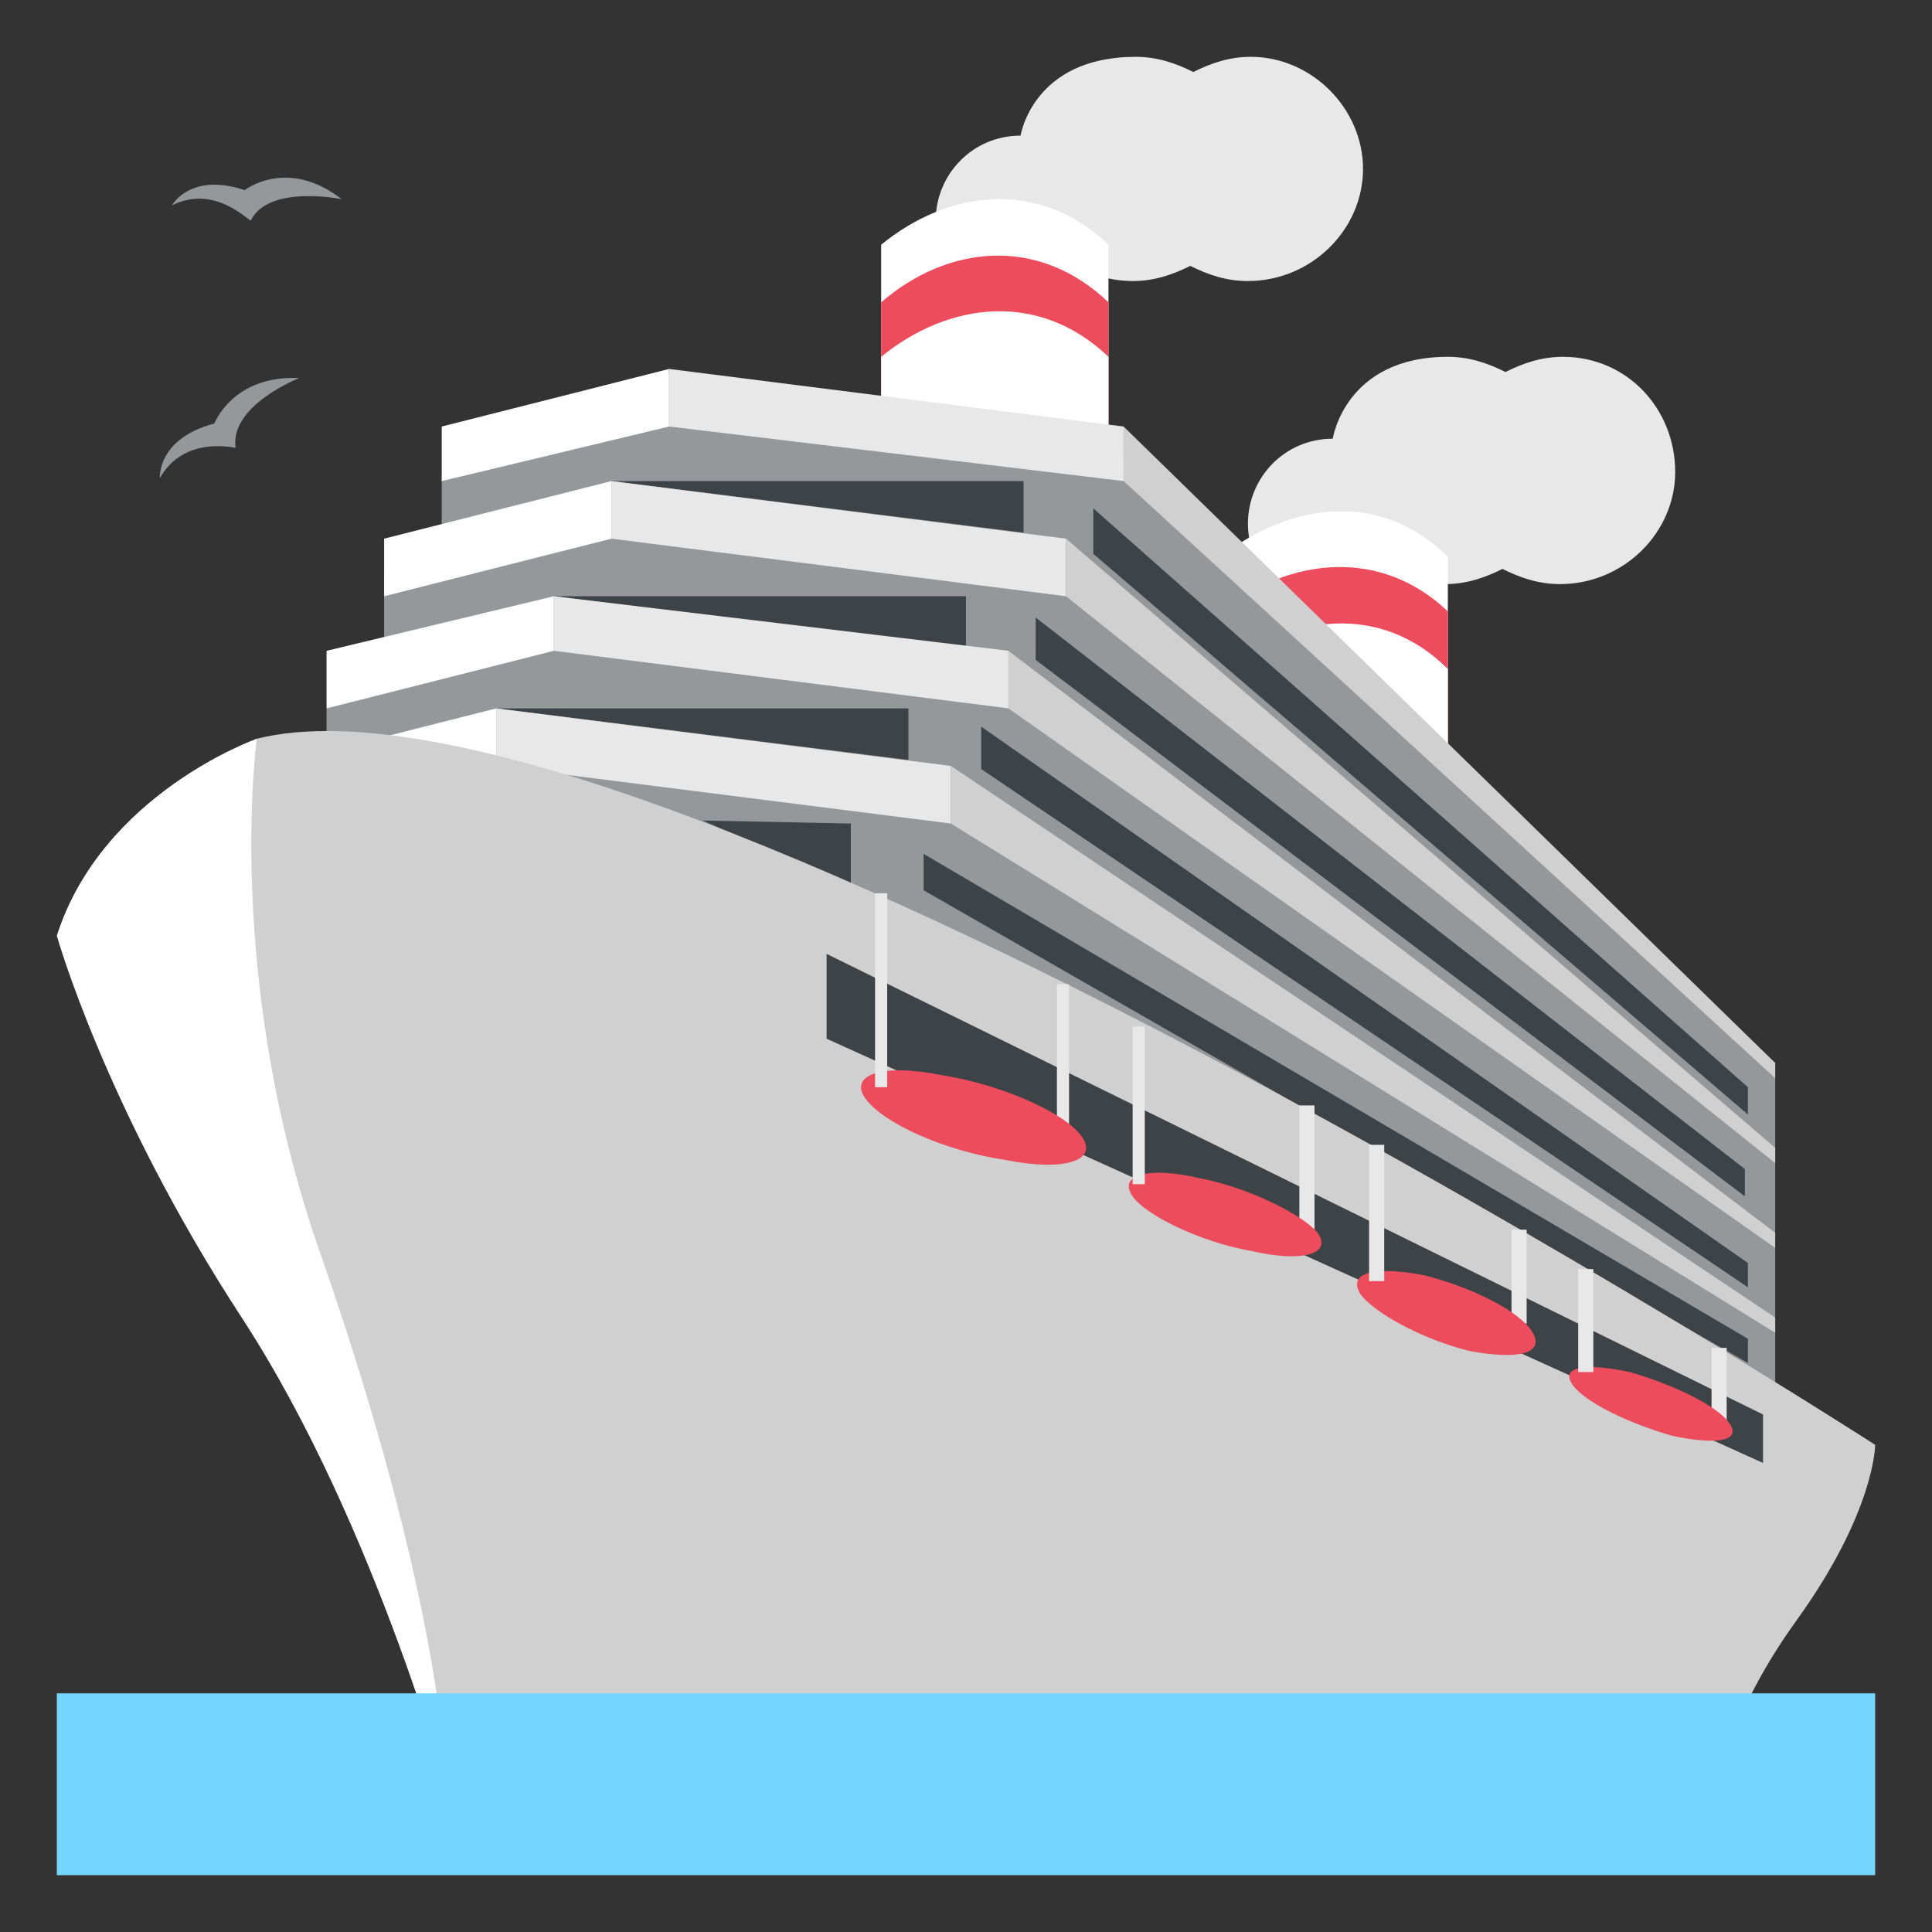 <?xml version="1.0" encoding="utf-8"?>
<!-- Generator: Adobe Illustrator 16.0.0, SVG Export Plug-In . SVG Version: 6.00 Build 0)  -->
<!DOCTYPE svg PUBLIC "-//W3C//DTD SVG 1.1//EN" "http://www.w3.org/Graphics/SVG/1.1/DTD/svg11.dtd">
<svg version="1.1" id="Layer_1" xmlns="http://www.w3.org/2000/svg" xmlns:xlink="http://www.w3.org/1999/xlink" x="0px" y="0px"
	 width="85px" height="85px" viewBox="0 0 85 85" enable-background="new 0 0 85 85" xml:space="preserve">
<rect x="0" y="0" width="85" height="85" fill="#333333" stroke="none"/>
<g>
	<g>
		<path fill="#E8E8E8" d="M55.033,2.5c-0.934,0-1.732,0.268-2.533,0.668c-0.801-0.4-1.6-0.668-2.533-0.668
			c-4.533,0-5.066,3.467-5.066,3.467c-2.133,0-3.734,1.732-3.734,3.732c0,2.135,1.734,3.734,3.734,3.734
			c1.199,0,2.268-0.535,2.934-1.467c0.668,0.266,1.334,0.398,2,0.398c0.934,0,1.732-0.266,2.533-0.666
			c0.801,0.4,1.602,0.666,2.533,0.666c2.801,0,5.066-2.266,5.066-4.932C59.967,4.766,57.699,2.5,55.033,2.5"/>
		<path fill="#E8E8E8" d="M68.768,15.699c-0.936,0-1.734,0.268-2.533,0.668c-0.801-0.4-1.6-0.668-2.533-0.668
			c-4.533,0-5.066,3.602-5.066,3.602c-2.133,0-3.732,1.732-3.732,3.732c0,2.133,1.732,3.732,3.732,3.732
			c1.199,0,2.268-0.533,2.934-1.467c0.666,0.268,1.334,0.4,2,0.4c0.934,0,1.732-0.268,2.533-0.668c0.801,0.4,1.6,0.668,2.533,0.668
			c2.801,0,5.066-2.268,5.066-4.934C73.699,17.967,71.566,15.699,68.768,15.699"/>
	</g>
	<g>
		<path fill="#FFFFFF" d="M53.699,24.5v40.4h10V24.5C60.768,21.566,56.768,22.1,53.699,24.5"/>
		<path fill="#FFFFFF" d="M38.768,10.766v40.4h10v-40.4C45.699,7.834,41.699,8.365,38.768,10.766"/>
	</g>
	<path fill="#ED4C5C" d="M38.768,13.301v40.398h10V13.301C45.699,10.365,41.699,10.766,38.768,13.301"/>
	<path fill="#FFFFFF" d="M38.768,15.699v40.4h10v-40.4C45.699,12.766,41.699,13.301,38.768,15.699"/>
	<path fill="#ED4C5C" d="M53.699,26.9v40.4h10V26.9C60.768,24.1,56.768,24.5,53.699,26.9"/>
	<path fill="#FFFFFF" d="M53.699,29.434v40.398h10V29.434C60.768,26.5,56.768,27.033,53.699,29.434"/>
	<g>
		<path fill="#94989B" d="M78.1,63.566H14.367v-32.4l2.533-2.533v-3.6l2.533-1.334v-2.666l10-4.533l20,3.467L78.1,46.768V63.566
			L78.1,63.566z"/>
		<path fill="#94989B" d="M46.768,19.967V24.9l-2.4,0.533v4.533l-2.533-0.268V34.9h-2.4v5.867L78.1,60.9V46.766L49.434,19.967
			H46.768L46.768,19.967z"/>
	</g>
	<path fill="#FFFFFF" d="M11.3,32.5c0,0-6.8,2.4-8.8,8.668c0,0,2.133,7.6,8.133,16.799s9.333,21.865,9.333,21.865V42.1L11.3,32.5"/>
	<g>
		<path fill="#3E4347" d="M37.434,36.232V38.9L30.9,36.1L37.434,36.232z"/>
		<path fill="#3E4347" d="M39.967,31.166v2.268l-18.133-2.268H39.967z"/>
		<path fill="#3E4347" d="M42.5,26.232V28.5l-18.133-2.268H42.5z"/>
		<path fill="#3E4347" d="M45.033,21.166v2.268L26.9,21.166H45.033z"/>
	</g>
	<path fill="#FFFFFF" d="M19.434,18.766v2.4l10-2.4v-2.533L19.434,18.766z"/>
	<path fill="#E8E8E8" d="M29.434,16.232v2.533l20,2.4v-2.4L29.434,16.232z"/>
	<path fill="#D0D0D0" d="M49.434,21.166v-2.4l28.666,28v0.668L49.434,21.166z"/>
	<path fill="#FFFFFF" d="M16.9,23.699v2.533l10-2.533v-2.533L16.9,23.699z"/>
	<path fill="#E8E8E8" d="M26.9,21.166v2.533l20,2.533v-2.533L26.9,21.166z"/>
	<path fill="#D0D0D0" d="M46.9,26.232v-2.533L78.1,50.5v0.668L46.9,26.232z"/>
	<path fill="#FFFFFF" d="M14.367,28.633v2.533l10-2.533v-2.4L14.367,28.633z"/>
	<path fill="#E8E8E8" d="M24.367,26.232v2.4l20,2.533v-2.533L24.367,26.232z"/>
	<path fill="#D0D0D0" d="M44.365,31.166v-2.533l33.734,25.6V54.9L44.365,31.166z"/>
	<path fill="#FFFFFF" d="M11.834,33.699v2.533l10-2.533v-2.533L11.834,33.699z"/>
	<path fill="#E8E8E8" d="M21.834,31.166v2.533l20,2.533v-2.533L21.834,31.166z"/>
	<path fill="#D0D0D0" d="M41.834,36.232v-2.533L78.1,57.967v0.668L41.834,36.232z"/>
	<g>
		<path fill="#3E4347" d="M76.9,49.033v-1.201L48.1,22.365v2L76.9,49.033z"/>
		<path fill="#3E4347" d="M76.768,52.635v-1.201L45.566,27.168v1.865L76.768,52.635z"/>
		<path fill="#3E4347" d="M76.9,56.635v-1.068l-33.732-23.6v1.867L76.9,56.635z"/>
		<path fill="#3E4347" d="M40.635,37.566v1.602L76.9,59.967V58.9L40.635,37.566z"/>
	</g>
	<path fill="#D0D0D0" d="M11.3,32.5c0,0-1.466,10.533,2.8,22.668C19.967,71.967,19.7,79.834,19.7,79.834h55.601
		c0,0,0.266-3.734,3.732-8.533c3.465-4.801,3.467-7.734,3.467-7.734S27.967,28.365,11.3,32.5"/>
	<path fill="#3E4347" d="M77.566,62.232L36.367,41.967v3.732l41.199,18.666V62.232z"/>
	<g>
		<path fill="#E8E8E8" d="M75.301,59.301v3.334h0.666v-3.334H75.301z"/>
		<path fill="#E8E8E8" d="M66.5,54.1v4.133h0.666V54.1H66.5z"/>
		<path fill="#E8E8E8" d="M57.166,48.635V54.5h0.666v-5.865H57.166z"/>
		<path fill="#E8E8E8" d="M46.5,43.301V50.5h0.533v-7.199H46.5z"/>
	</g>
	<g>
		<path fill="#ED4C5C" d="M76.1,62.635c0.535,0.799-0.666,0.932-2.533,0.533c-1.865-0.533-3.865-1.469-4.398-2.268
			c-0.533-0.801,0.666-0.934,2.533-0.535C73.566,60.9,75.566,61.834,76.1,62.635"/>
		<path fill="#ED4C5C" d="M67.434,58.635c0.533,0.932-0.666,1.199-2.799,0.799c-2.135-0.533-4.27-1.732-4.803-2.533
			c-0.531-0.934,0.668-1.199,2.803-0.801C64.768,56.635,66.9,57.699,67.434,58.635"/>
		<path fill="#ED4C5C" d="M57.967,54.232c0.668,0.936-0.666,1.334-2.934,0.801c-2.268-0.398-4.668-1.6-5.201-2.398
			c-0.664-0.936,0.668-1.334,2.936-0.801C54.9,52.232,57.301,53.434,57.967,54.232"/>
		<path fill="#ED4C5C" d="M47.566,49.967c0.801,1.066-0.666,1.6-3.332,1.066c-2.668-0.398-5.334-1.6-6.133-2.668
			c-0.801-1.064,0.666-1.6,3.332-1.064C43.967,47.699,46.768,48.9,47.566,49.967"/>
	</g>
	<g>
		<path fill="#E8E8E8" d="M38.5,39.301v8.531h0.533v-8.531H38.5z"/>
		<path fill="#E8E8E8" d="M49.832,45.168V52.1h0.533v-6.932H49.832z"/>
		<path fill="#E8E8E8" d="M60.234,50.367v5.998H60.9v-5.998H60.234z"/>
		<path fill="#E8E8E8" d="M69.434,55.834v4.531H70.1v-4.531H69.434z"/>
	</g>
	<g>
		<path fill="#94989B" d="M7.033,21.033c0,0-0.133-1.732,2.4-2.4c0,0,0.799-2.133,3.732-2c0,0-3.066,1.201-2.8,3.066
			C10.234,19.699,8.1,19.166,7.033,21.033"/>
		<path fill="#94989B" d="M7.566,9.033c0,0,0.801-1.467,3.201-0.668c0,0,1.866-1.467,4.267,0.4c0,0-3.2-0.666-4,0.934
			C10.9,9.699,9.434,8.1,7.566,9.033"/>
	</g>
	<path fill="#75D6FF" d="M2.5,74.5h80v8h-80V74.5z"/>
</g>
</svg>
